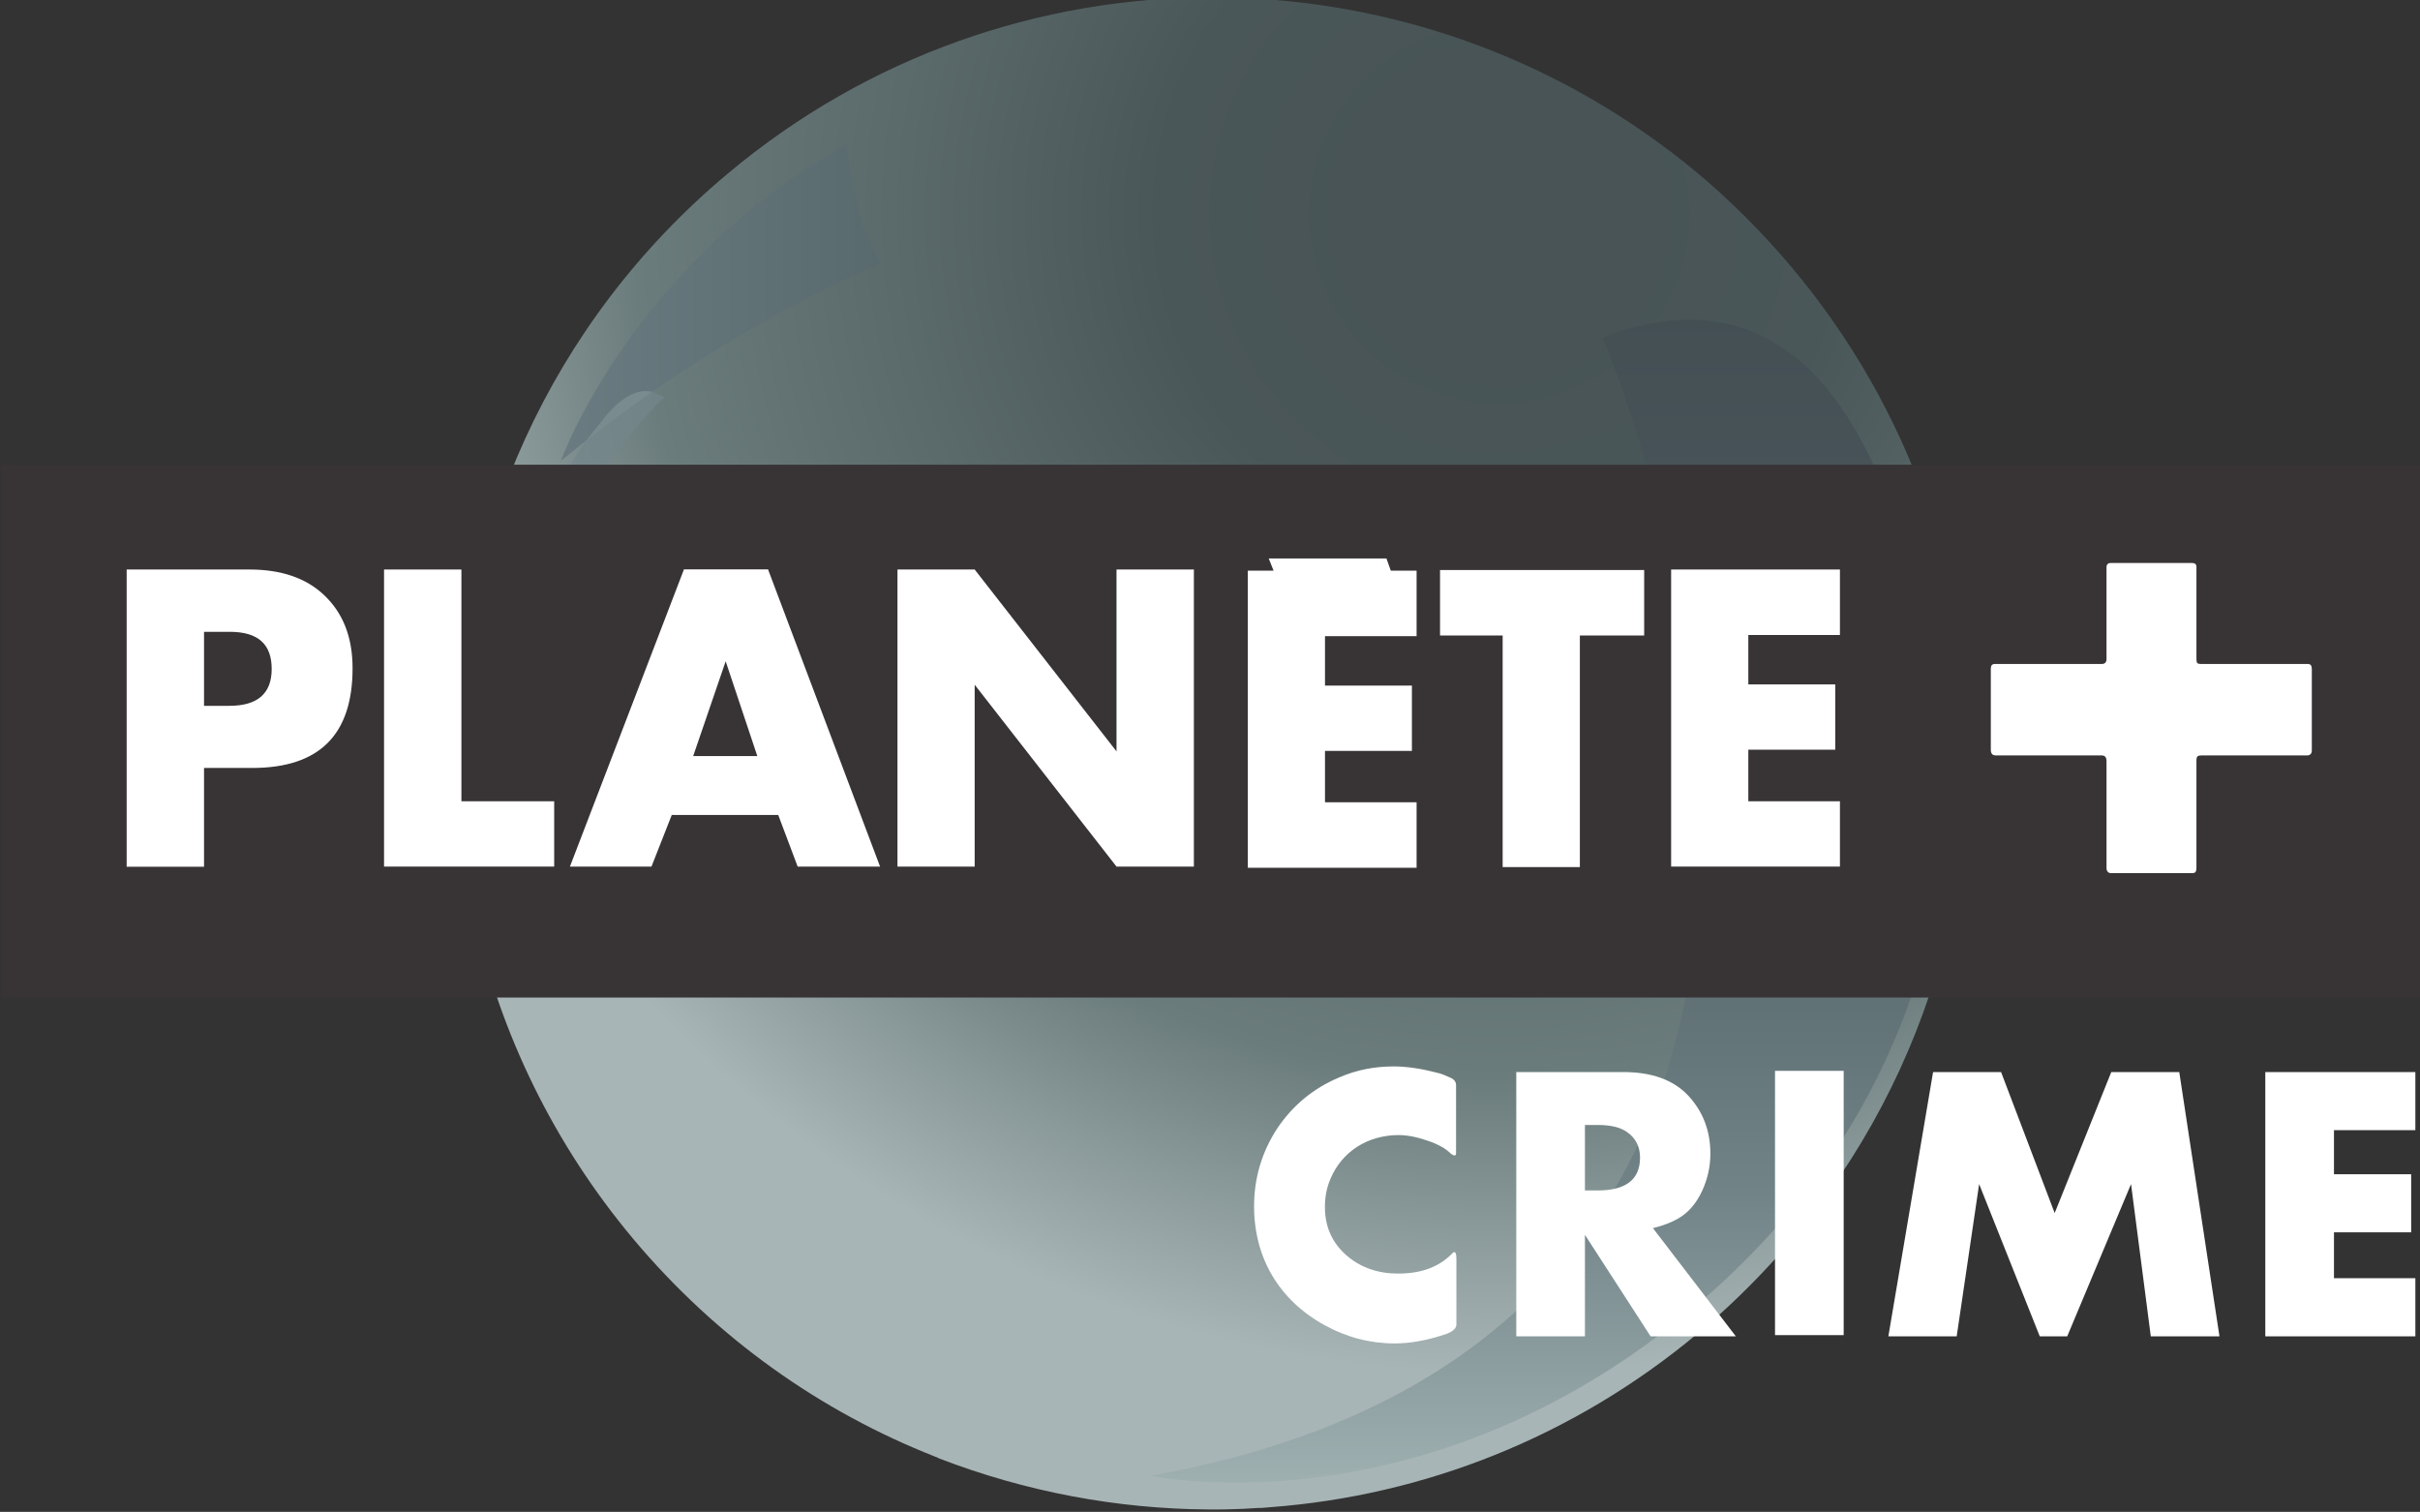 <svg width="800" height="499.81" version="1.1" viewBox="0 0 211.67 132.24" xmlns="http://www.w3.org/2000/svg">
 <rect x="0" y="0" width="211.67" height="132.24" fill="#333333" stroke="none"/>
 <defs>
  <clipPath id="clipPath108890">
   <path d="m341.54 234.78h20.54v12.474h-20.54z"/>
  </clipPath>
  <clipPath id="clipPath166090">
   <path d="m344.51 236.65h14.452v9.029h-14.452z"/>
  </clipPath>
  <clipPath id="clipPath166100">
   <path d="m-13.527-1.047h14.452v9.029h-14.452z"/>
  </clipPath>
  <clipPath id="clipPath166124">
   <path d="m341.54 234.78h20.54v12.474h-20.54z"/>
  </clipPath>
  <clipPath id="clipPath166138">
   <path d="m-11.673-2.991h20.54v12.474h-20.54z"/>
  </clipPath>
  <clipPath id="clipPath166144">
   <path d="m-15.819-2.919h20.54v12.474h-20.54z"/>
  </clipPath>
  <clipPath id="clipPath166150">
   <path d="m-12.516-3.79h20.54v12.474h-20.54z"/>
  </clipPath>
  <radialGradient id="j-4" cx="0" cy="0" r="1" gradientTransform="matrix(-33.168 -39.593 39.604 -33.173 66.233 -242.12)" gradientUnits="userSpaceOnUse">
   <stop stop-color="#5e6b6f" offset="0"/>
   <stop stop-color="#5e6b6f" offset=".137"/>
   <stop stop-color="#5e6b6f" offset=".236"/>
   <stop stop-color="#75878b" offset=".814"/>
   <stop stop-color="#9badaf" offset=".944"/>
   <stop stop-color="#9badaf" offset="1"/>
  </radialGradient>
  <linearGradient id="linearGradient167850" x1="44.955" x2="44.955" y1="-71.043" y2="-122.9" gradientTransform="matrix(1 0 0 1 23.928 -114.75)" gradientUnits="userSpaceOnUse">
   <stop stop-color="#9fb0b1" offset="0"/>
   <stop stop-color="#718387" offset=".25"/>
   <stop stop-color="#58686d" offset=".5"/>
   <stop stop-color="#4a565b" offset=".75"/>
   <stop stop-color="#434f53" offset="1"/>
  </linearGradient>
  <linearGradient id="linearGradient167852" x1=".86" x2="15.007" y1="-123.27" y2="-123.27" gradientTransform="matrix(1 0 0 1 23.928 -114.75)" gradientUnits="userSpaceOnUse">
   <stop stop-color="#6a7c81" offset="0"/>
   <stop stop-color="#596a6e" offset="1"/>
  </linearGradient>
  <radialGradient id="radialGradient108782-0" cx="0" cy="0" r="1" gradientTransform="matrix(-4.48 5.348 -5.353 -4.484 353.46 244.42)" gradientUnits="userSpaceOnUse">
   <stop stop-color="#485456" offset="0"/>
   <stop stop-color="#485456" offset=".121"/>
   <stop stop-color="#4a5759" offset=".293"/>
   <stop stop-color="#6b7c7c" offset=".745"/>
   <stop stop-color="#a8b5b6" offset="1"/>
  </radialGradient>
 </defs>
 <g transform="matrix(1.979 0 0 1.979 .002 497.53)">
  <g transform="matrix(7.402 0 0 -7.402 -2550 1567)">
   <path d="m351.74 245.68c-1.022 0-2.05-0.345-2.895-1.054-1.067-0.893-1.617-2.174-1.617-3.465 0-0.329 0.036-0.658 0.108-0.983 0.154-0.682 0.467-1.339 0.946-1.911 0.501-0.597 1.122-1.032 1.799-1.299 2e-3 -2e-3 5e-3 -3e-3 9e-3 -3e-3l0.018-9e-3c0.516-0.199 1.063-0.302 1.612-0.305h0.049c0.024 0 0.048 0 0.072 1e-3 0.057 1e-3 0.114 4e-3 0.172 8e-3h0.02c0.019 2e-3 0.039 3e-3 0.059 5e-3 0.906 0.069 1.801 0.413 2.551 1.041 1.06 0.888 1.609 2.159 1.615 3.442 4e-3 1.028-0.342 2.065-1.055 2.916-0.179 0.213-0.373 0.407-0.58 0.579-3e-3 1e-3 -6e-3 4e-3 -8e-3 6e-3 -0.011 9e-3 -0.021 0.018-0.032 0.026-6e-3 4e-3 -0.011 9e-3 -0.017 0.014-9e-3 8e-3 -0.018 0.014-0.027 0.021-7e-3 6e-3 -0.014 0.012-0.022 0.018-7e-3 4e-3 -0.013 0.01-0.019 0.014-0.01 9e-3 -0.021 0.017-0.031 0.024-3e-3 2e-3 -4e-3 3e-3 -7e-3 5e-3 -0.796 0.601-1.755 0.909-2.719 0.909z" fill="url(#radialGradient108782-0)"/>
  </g>
  <path d="m70.808-236.48c0.145 0 18.189 43.519-19.954 50.299 0 0 1.416 0.307 3.755 0.307 4.351 0 11.897-1.067 19.52-7.142 12.313-9.811 12.011-22.534 11.854-24.077-0.802-8.239-3.218-20.183-11.306-20.183-1.169 0-2.453 0.247-3.869 0.796" fill="url(#linearGradient167850)"/>
  <path d="m24.788-231.04 1.133-0.904 0.657-0.82c0.814-1.091 1.507-1.362 1.995-1.362l0.265 0.03c5.774-4.008 10.209-5.683 10.095-5.707-1.32-1.953-1.47-5.129-1.531-5.207-9.498 5.309-12.614 13.97-12.614 13.97" fill="url(#linearGradient167852)"/>
  <path d="m25.921-231.94c-5.298 7.093-3.128 16.959-3.128 16.959-0.753-12.475 6.563-18.857 6.563-18.857l-0.518-0.253c-0.946 0.651-1.923 1.374-2.917 2.151" fill="url(#j-4)"/>
  <path d="m26.578-232.76-0.657 0.82c0.994-0.777 1.971-1.501 2.917-2.151l-0.265-0.03c-0.488 0-1.181 0.271-1.995 1.362" fill="#798b8e"/>
 </g>
 <path transform="matrix(14.647 0 0 -14.647 -5045.9 3598.4)" d="m358.96 242.9h-14.452v-3.182h14.452z" clip-path="url(#clipPath166090)" fill="#383436"/>
 <g transform="matrix(1.979 0 0 1.979 .002 261.78)" fill="#fff">
  <path transform="matrix(7.402 0 0 -7.402 64.368 -73.747)" d="m0 0c0-0.023-0.019-0.042-0.059-0.057-0.111-0.038-0.214-0.057-0.311-0.057-0.145 0-0.284 0.036-0.419 0.11-0.269 0.149-0.419 0.4-0.419 0.709 0 0.17 0.047 0.324 0.137 0.463 0.093 0.139 0.217 0.242 0.373 0.307 0.101 0.044 0.208 0.065 0.324 0.065 0.077 0 0.162-0.013 0.252-0.036 0.027-6e-3 0.048-0.014 0.067-0.023l0.023-0.01c0.019-9e-3 0.03-0.024 0.03-0.042v-0.407c0-0.01-4e-3 -0.014-0.011-0.014-2e-3 0-8e-3 4e-3 -0.019 0.01-0.031 0.032-0.077 0.057-0.138 0.078-0.066 0.023-0.124 0.034-0.175 0.034-0.183 0-0.337-0.097-0.406-0.259-0.023-0.053-0.034-0.109-0.034-0.17 0-0.12 0.044-0.217 0.133-0.293 0.082-0.069 0.183-0.105 0.303-0.105 0.137 0 0.242 0.038 0.32 0.116 6e-3 8e-3 0.012 0.012 0.016 0.012 9e-3 0 0.013-0.012 0.013-0.04z" clip-path="url(#clipPath166138)"/>
  <path transform="matrix(7.402 0 0 -7.402 70.612 -79.664)" d="m0 0c0.168 0 0.253 0.065 0.253 0.196 0 0.065-0.026 0.117-0.078 0.153-0.04 0.028-0.097 0.042-0.175 0.042h-0.076v-0.391zm0.316-0.871-0.392 0.606v-0.606h-0.41v1.578h0.638c0.17 0 0.3-0.046 0.389-0.141 0.088-0.095 0.132-0.21 0.132-0.347 0-0.078-0.017-0.15-0.048-0.219-0.036-0.078-0.084-0.133-0.145-0.168-0.04-0.023-0.089-0.042-0.15-0.057l0.495-0.646z" clip-path="url(#clipPath166150)"/>
  <path transform="matrix(7.402 0 0 -7.402 -2550 1686.2)" d="m355.1 239.28h0.41v-1.578h-0.41z" clip-path="url(#clipPath166124)"/>
  <path transform="matrix(7.402 0 0 -7.402 95.059 -73.217)" d="m0 0-0.118 0.909-0.381-0.909h-0.164l-0.362 0.909-0.134-0.909h-0.408l0.267 1.578h0.406l0.32-0.842 0.338 0.842h0.406l0.24-1.578z" clip-path="url(#clipPath166144)"/>
  <path transform="matrix(7.402 0 0 -7.402 100.12 -73.217)" d="m0 0v1.578h0.896v-0.347h-0.486v-0.263h0.461v-0.347h-0.461v-0.274h0.486v-0.347z" clip-path="url(#clipPath166100)"/>
 </g>
 <g transform="matrix(14.647 0 0 -14.647 -5045.9 3598.4)">
  <g clip-path="url(#clipPath108890)">
   <g transform="translate(345.87 241.46)">
    <path d="m0 0h-0.151v0.442h0.153c0.169 0 0.251-0.073 0.251-0.222 0-0.147-0.085-0.22-0.253-0.22m0.563 0.664c-0.106 0.099-0.253 0.15-0.442 0.15h-0.734v-1.775h0.462v0.59h0.288c0.4 0 0.599 0.198 0.599 0.595 0 0.185-0.056 0.331-0.173 0.44" fill="#fff"/>
   </g>
   <g transform="translate(348.64 241.16)">
    <path d="m0 0 0.194 0.566 0.189-0.566zm-0.055 1.115-0.681-1.775h0.487l0.121 0.308h0.636l0.116-0.308h0.492l-0.669 1.775z" fill="#fff"/>
   </g>
   <g transform="translate(351.63 240.5)">
    <path d="m0 0h-0.462l-0.847 1.086v-1.086h-0.461v1.774h0.461l0.847-1.086v1.086h0.462z" fill="#fff"/>
   </g>
   <g transform="translate(352.78 242.34)">
    <path d="m0 0h-0.703l0.029-0.073h-0.154v-1.774h1.008v0.391h-0.547v0.307h0.519v0.39h-0.519v0.295h0.547v0.391h-0.154z" fill="#fff"/>
   </g>
   <g transform="translate(353.1 241.88)">
    <path d="m0 0h0.374v-1.383h0.461v1.383h0.384v0.391h-1.219z" fill="#fff"/>
   </g>
   <g transform="translate(354.48 240.5)">
    <path d="m0 0h1.008v0.39h-0.547v0.308h0.519v0.39h-0.519v0.295h0.547v0.391h-1.008z" fill="#fff"/>
   </g>
   <g transform="translate(358.28 241.71)">
    <path d="m0 0h-0.637c-0.021 0-0.026 5e-3 -0.026 0.031v0.548c0 0.017-9e-3 0.024-0.028 0.024h-0.486c-0.013 0-0.023-9e-3 -0.023-0.024v-0.548c0-0.022-0.01-0.031-0.028-0.031h-0.637c-0.019 0-0.026-9e-3 -0.026-0.029v-0.483c0-0.022 9e-3 -0.034 0.028-0.034h0.632c0.021 0 0.031-0.01 0.031-0.035v-0.638c0-0.018 0.01-0.03 0.026-0.03h0.487c0.019 0 0.024 0.01 0.024 0.034v0.638c0 0.026 7e-3 0.031 0.033 0.031h0.63c0.016 0 0.026 0.012 0.026 0.028v0.487c0 0.022-7e-3 0.031-0.026 0.031" fill="#fff"/>
   </g>
   <g transform="translate(347.81 240.5)">
    <path d="m0 0h-1.016v1.774h0.462v-1.384h0.554z" fill="#fff"/>
   </g>
  </g>
 </g>
</svg>
